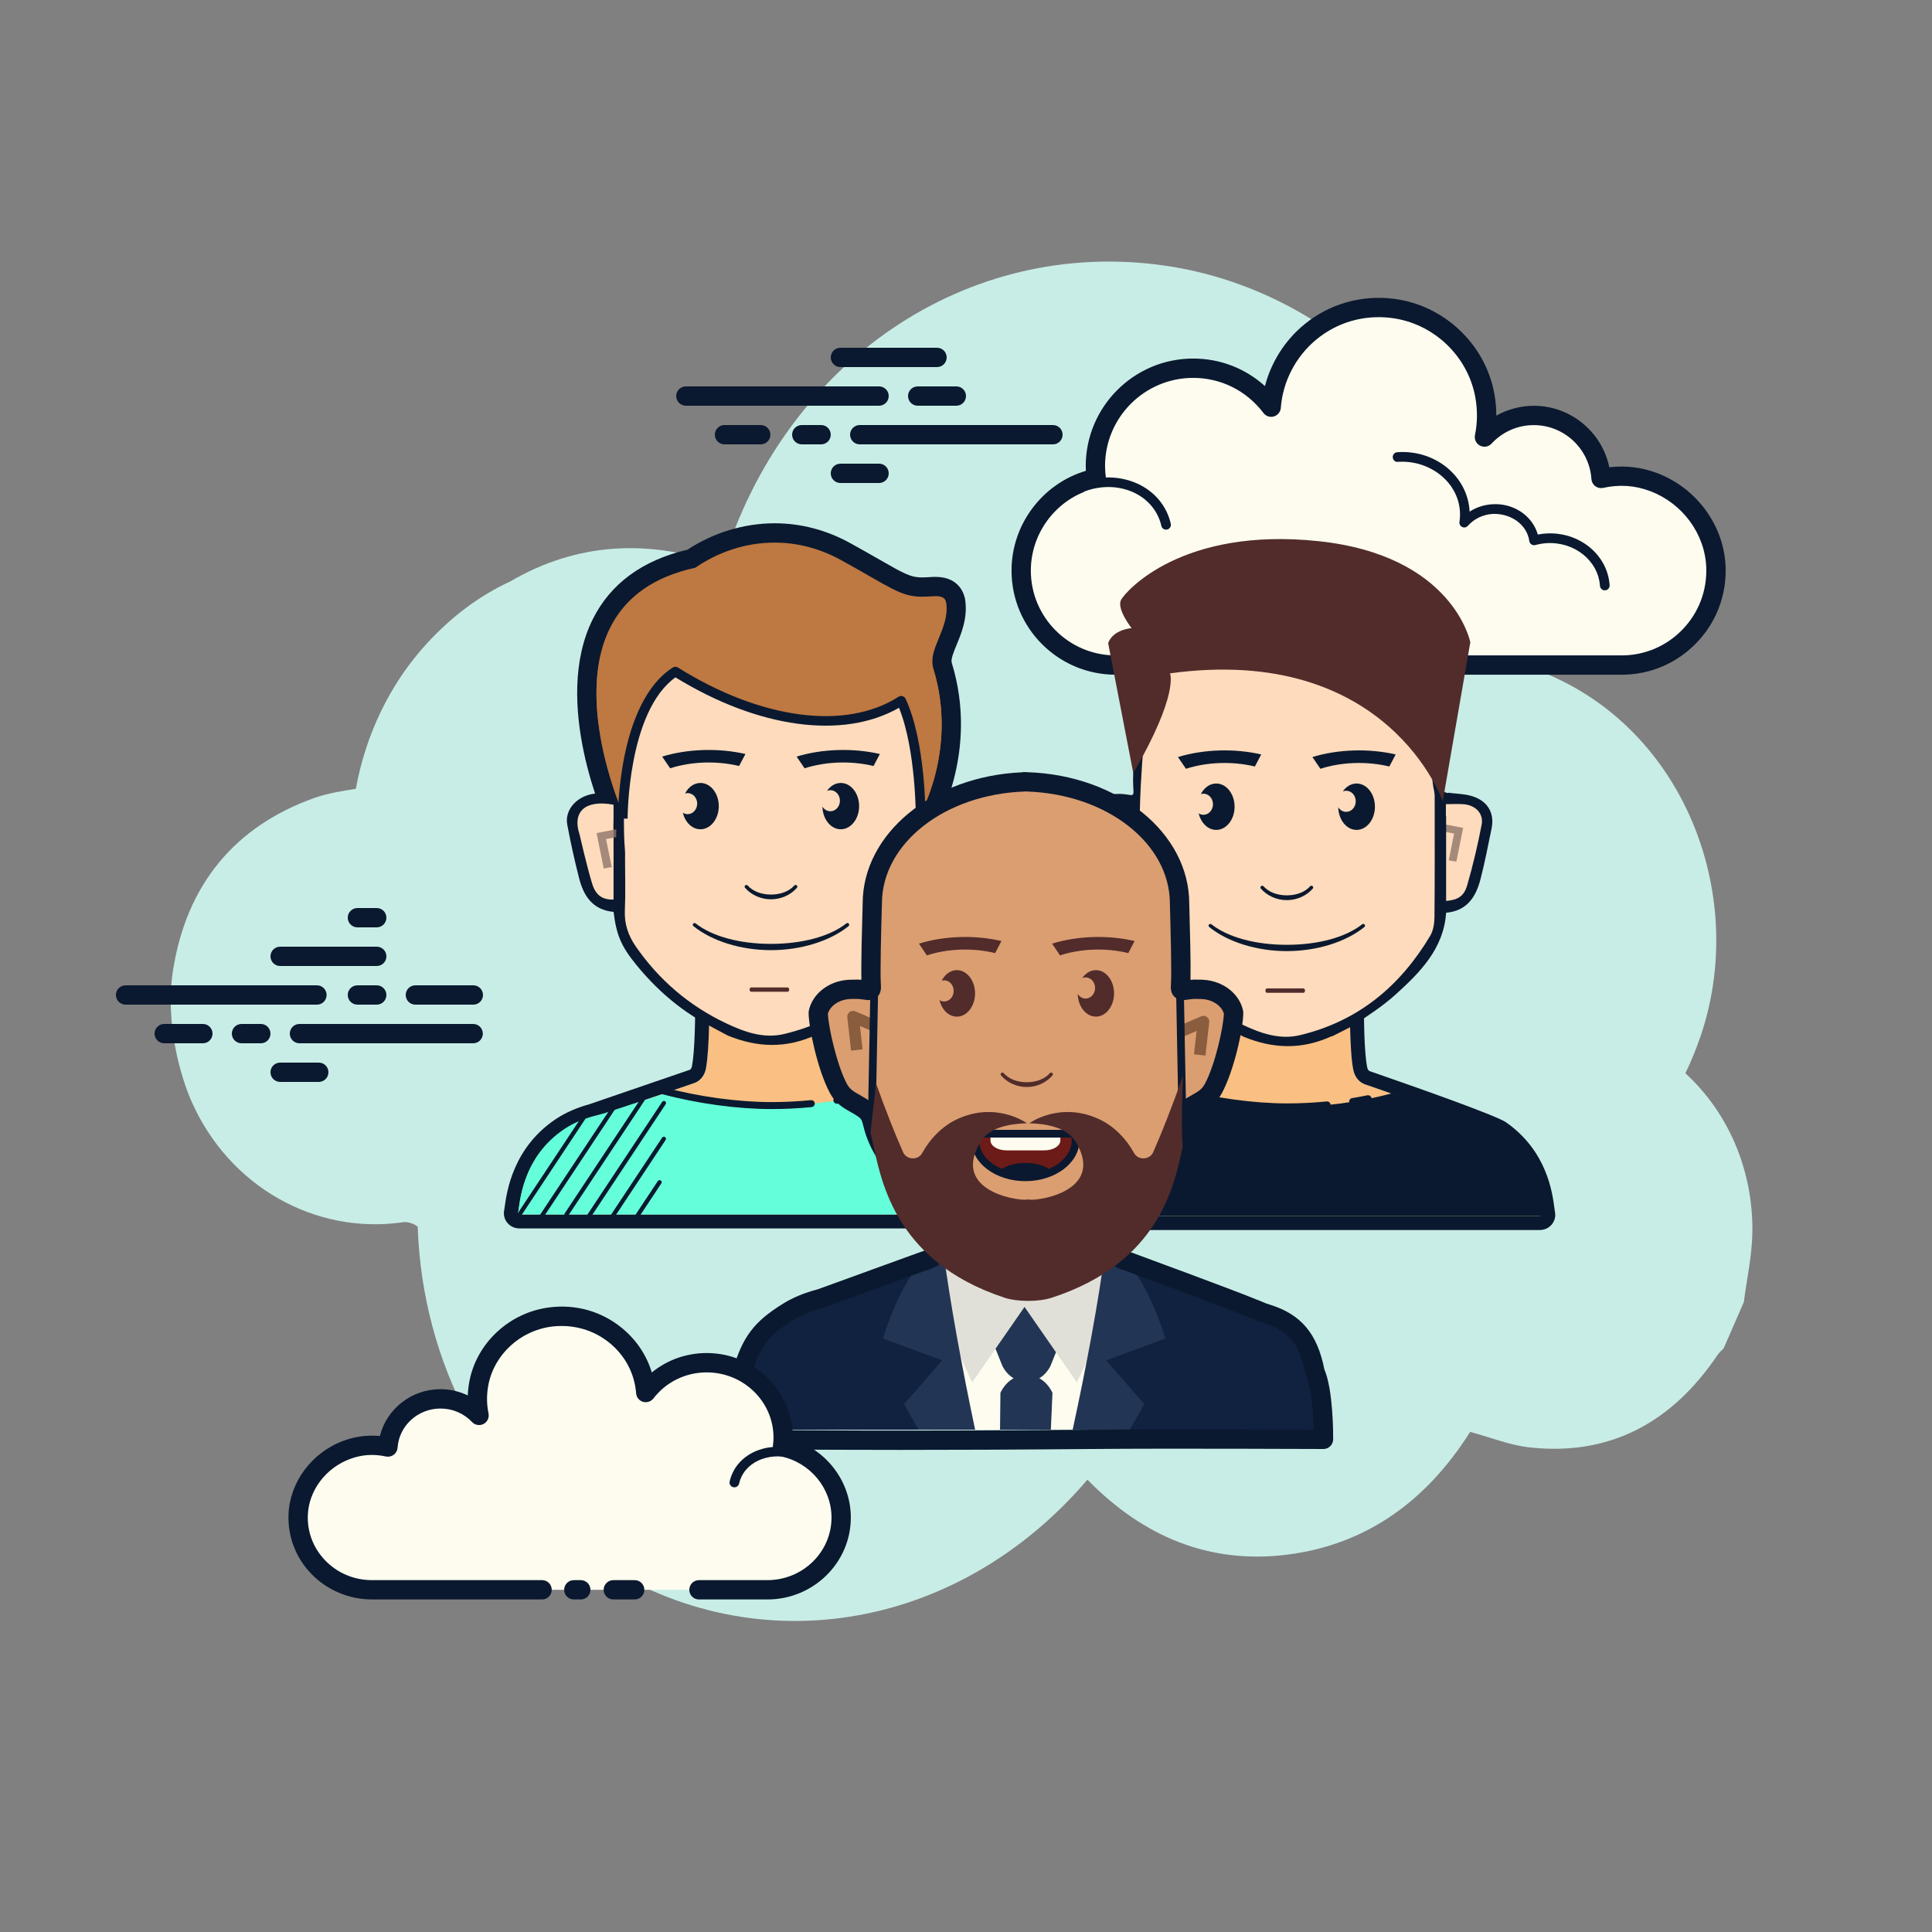 <svg xmlns="http://www.w3.org/2000/svg" xmlns:xlink="http://www.w3.org/1999/xlink" viewBox="0,0,256,256" width="100px" height="100px" fill-rule="nonzero"><rect x="0" y="0" width="256" height="256" fill="#808080" stroke="none"/><g fill="none" fill-rule="nonzero" stroke="none" stroke-width="1" stroke-linecap="butt" stroke-linejoin="miter" stroke-miterlimit="10" stroke-dasharray="" stroke-dashoffset="0" font-family="none" font-weight="none" font-size="none" text-anchor="none" style="mix-blend-mode: normal"><g transform="scale(2.56,2.56)"><path d="M87.234,55.551c0.3,-0.616 0.566,-1.264 0.796,-1.943c2.633,-7.77 -1.349,-17.078 -9.733,-19.325c-0.906,-11.383 -8.906,-19.193 -17.941,-20.525c-10.341,-1.525 -19.814,5.044 -22.966,15.485c-3.799,-1.346 -7.501,-1.182 -10.99,0.857c-1.583,0.732 -3.031,1.812 -4.33,3.233c-1.907,2.086 -3.147,4.719 -3.652,7.495c-0.748,0.118 -1.483,0.236 -2.176,0.484c-4.04,1.449 -6.589,4.431 -7.288,8.923c-0.435,2.797 0.443,5.587 0.933,6.714c1.935,4.455 6.422,6.98 10.981,6.312c0.227,-0.033 0.557,0.069 0.752,0.233c0.241,7.12 3.698,13.417 8.884,17.014c8.321,5.772 19.027,3.994 25.781,-3.921c2.894,2.96 6.338,4.398 10.384,3.876c4.023,-0.519 7.147,-2.739 9.426,-6.349c1.053,0.283 2.051,0.691 3.083,0.804c4.042,0.442 7.297,-1.184 9.732,-4.8c0.083,-0.124 0.203,-0.219 0.306,-0.328c0.348,-0.798 0.696,-1.596 1.044,-2.394c0.155,-1.211 0.429,-2.423 0.443,-3.632c0.039,-3.256 -1.292,-6.224 -3.469,-8.213z" fill="#c8ede6"></path><path d="M69.507,34.423c0,0 -11.691,0 -11.762,0c-2.7,0 -4.888,-2.189 -4.888,-4.889c0,-2.355 1.666,-4.321 3.884,-4.784c-0.026,-0.206 -0.043,-0.415 -0.043,-0.628c0,-2.796 2.267,-5.063 5.063,-5.063c1.651,0 3.113,0.794 4.037,2.017c0.236,-3.113 3.017,-5.514 6.27,-5.116c2.379,0.291 4.346,2.13 4.784,4.486c0.14,0.756 0.126,1.489 -0.014,2.177c0.638,-0.687 1.546,-1.119 2.557,-1.119c1.85,0 3.361,1.441 3.48,3.261c0.84,-0.186 1.754,-0.174 2.717,0.188c1.84,0.691 3.15,2.423 3.227,4.387c0.109,2.789 -2.12,5.085 -4.885,5.085c-0.21,0 -0.948,0 -1.118,0h-10.151" fill="#fdfcef"></path><path d="M57.745,34.923h11.762c0.276,0 0.5,-0.224 0.5,-0.5c0,-0.276 -0.224,-0.5 -0.5,-0.5h-11.762c-2.42,0 -4.389,-1.969 -4.389,-4.389c0,-2.066 1.466,-3.873 3.486,-4.295c0.255,-0.053 0.426,-0.293 0.394,-0.552c-0.023,-0.186 -0.039,-0.374 -0.039,-0.565c0,-2.517 2.047,-4.563 4.562,-4.563c1.438,0 2.765,0.663 3.638,1.818c0.125,0.166 0.338,0.237 0.54,0.178c0.199,-0.059 0.342,-0.234 0.357,-0.441c0.104,-1.377 0.779,-2.671 1.85,-3.549c1.083,-0.888 2.456,-1.282 3.86,-1.109c2.166,0.266 3.956,1.943 4.353,4.081c0.124,0.667 0.12,1.335 -0.013,1.986c-0.044,0.22 0.062,0.442 0.262,0.544c0.2,0.104 0.443,0.06 0.595,-0.104c0.575,-0.618 1.353,-0.959 2.19,-0.959c1.569,0 2.878,1.228 2.981,2.794c0.01,0.146 0.082,0.279 0.199,0.366c0.117,0.089 0.268,0.12 0.408,0.089c0.841,-0.185 1.637,-0.132 2.433,0.167c1.669,0.627 2.835,2.209 2.903,3.938c0.047,1.207 -0.387,2.35 -1.221,3.218c-0.835,0.869 -1.959,1.348 -3.164,1.348h-11.269c-0.276,0 -0.5,0.224 -0.5,0.5c0,0.276 0.224,0.5 0.5,0.5h11.271c1.479,0 2.858,-0.588 3.884,-1.654c1.025,-1.066 1.558,-2.469 1.5,-3.95c-0.083,-2.126 -1.51,-4.069 -3.55,-4.835c-0.8,-0.301 -1.626,-0.398 -2.468,-0.299c-0.377,-1.822 -1.998,-3.182 -3.905,-3.182c-0.684,0 -1.354,0.18 -1.944,0.51c0,-0.386 -0.035,-0.772 -0.106,-1.159c-0.477,-2.562 -2.621,-4.573 -5.215,-4.891c-1.679,-0.205 -3.32,0.266 -4.616,1.328c-1.003,0.823 -1.716,1.951 -2.038,3.193c-1.012,-0.916 -2.319,-1.426 -3.714,-1.426c-3.067,0 -5.562,2.496 -5.562,5.563c0,0.083 0.002,0.166 0.007,0.248c-2.254,0.673 -3.848,2.776 -3.848,5.164c-0.001,2.973 2.416,5.389 5.388,5.389z" fill="#0a192f"></path><path d="M72.34,23.655c1.808,-0.119 3.365,1.13 3.476,2.789c0.014,0.206 0.005,0.409 -0.025,0.606c0.349,-0.394 0.865,-0.661 1.458,-0.7c1.085,-0.071 2.022,0.645 2.158,1.62c0.197,-0.054 0.403,-0.09 0.616,-0.104c1.582,-0.104 2.944,0.989 3.042,2.441" fill="#fdfcef"></path><path d="M83.064,30.556c0.006,0 0.012,0 0.017,-0.001c0.138,-0.009 0.242,-0.128 0.233,-0.266c-0.107,-1.587 -1.588,-2.789 -3.308,-2.674c-0.137,0.009 -0.273,0.026 -0.409,0.053c-0.274,-0.968 -1.256,-1.645 -2.366,-1.567c-0.425,0.027 -0.823,0.159 -1.164,0.382c0,-0.019 -0.002,-0.037 -0.003,-0.056c-0.12,-1.795 -1.787,-3.16 -3.742,-3.021c-0.138,0.009 -0.242,0.128 -0.233,0.266c0.009,0.138 0.124,0.255 0.266,0.232c1.651,-0.105 3.108,1.037 3.21,2.557c0.012,0.184 0.004,0.37 -0.023,0.553c-0.017,0.109 0.041,0.217 0.141,0.264c0.1,0.047 0.219,0.022 0.293,-0.061c0.323,-0.365 0.78,-0.584 1.287,-0.617c0.951,-0.034 1.775,0.556 1.894,1.404c0.01,0.071 0.05,0.135 0.11,0.175c0.06,0.039 0.133,0.051 0.204,0.032c0.187,-0.051 0.377,-0.083 0.567,-0.097c1.44,-0.092 2.687,0.896 2.775,2.209c0.011,0.132 0.121,0.233 0.251,0.233z" fill="#0a192f"></path><path d="M55.765,25.323c1.699,-0.801 3.664,-0.234 4.389,1.267c0.09,0.186 0.157,0.379 0.201,0.574" fill="#fdfcef"></path><path d="M60.355,27.414c0.018,0 0.037,-0.002 0.056,-0.006c0.134,-0.031 0.219,-0.165 0.188,-0.3c-0.049,-0.217 -0.123,-0.428 -0.219,-0.627c-0.783,-1.621 -2.902,-2.239 -4.721,-1.385c-0.125,0.06 -0.179,0.208 -0.12,0.333c0.059,0.126 0.209,0.176 0.333,0.12c1.574,-0.744 3.394,-0.227 4.058,1.149c0.08,0.165 0.141,0.34 0.182,0.521c0.026,0.117 0.129,0.195 0.243,0.195z" fill="#0a192f"></path><path d="M77.53,58.68c-0.491,-0.343 -6.792,-2.526 -6.792,-2.526c-0.401,-0.106 -0.623,-0.431 -0.695,-0.792c-0.202,-1.025 -0.178,-3.489 -0.173,-3.929c0.001,-0.035 -0.031,-0.061 -0.071,-0.061h-0.238h-5.842h-0.238c-0.04,0 -0.071,0.027 -0.071,0.061c0.004,0.436 0.025,2.85 -0.173,3.929c-0.067,0.363 -0.294,0.686 -0.695,0.792l-5.15,1.77c-0.515,0.141 -1.011,0.343 -1.446,0.624c-2.273,1.469 -2.339,3.875 -2.433,4.322c-0.008,0.038 0.026,0.073 0.07,0.073h13.057h13.057c0.045,0 0.078,-0.035 0.07,-0.073c-0.09,-0.434 -0.124,-2.713 -2.237,-4.19z" fill="#fabf82"></path><path d="M69.8,51.372c0.04,0 0.071,0.026 0.071,0.061c-0.005,0.44 -0.029,2.904 0.173,3.929c0.072,0.362 0.294,0.686 0.695,0.792c0,0 6.301,2.182 6.792,2.526c2.113,1.477 2.147,3.757 2.238,4.191c0.008,0.038 -0.026,0.073 -0.07,0.073h-13.058h-13.057c-0.045,0 -0.078,-0.035 -0.07,-0.073c0.094,-0.448 0.16,-2.853 2.433,-4.322c0.435,-0.281 0.931,-0.483 1.446,-0.624l5.15,-1.77c0.401,-0.106 0.628,-0.429 0.695,-0.792c0.198,-1.079 0.177,-3.493 0.173,-3.929c-0.001,-0.035 0.031,-0.061 0.07,-0.061h0.238h5.842l0.239,-0.001M69.8,50.648h-0.238h-5.842h-0.238c-0.215,0 -0.425,0.086 -0.575,0.236c-0.149,0.15 -0.231,0.347 -0.228,0.557c0.015,1.329 -0.021,3.024 -0.161,3.791c-0.034,0.188 -0.133,0.214 -0.165,0.223l-0.026,0.007l-0.025,0.009l-5.129,1.763c-0.617,0.171 -1.164,0.41 -1.628,0.709c-2.298,1.485 -2.619,3.838 -2.725,4.61c-0.01,0.074 -0.017,0.132 -0.025,0.17c-0.048,0.231 0.01,0.468 0.161,0.651c0.153,0.186 0.381,0.292 0.625,0.292h13.059h13.057c0.245,0 0.472,-0.106 0.625,-0.292c0.151,-0.183 0.209,-0.42 0.161,-0.651c-0.008,-0.04 -0.015,-0.099 -0.025,-0.174c-0.105,-0.814 -0.384,-2.975 -2.508,-4.46c-0.5,-0.349 -4.583,-1.79 -6.972,-2.618l-0.026,-0.009l-0.026,-0.007c-0.031,-0.009 -0.127,-0.034 -0.166,-0.232c-0.143,-0.724 -0.176,-2.428 -0.159,-3.782c0.002,-0.21 -0.078,-0.408 -0.228,-0.557c-0.148,-0.15 -0.358,-0.236 -0.573,-0.236z" fill="#0a192f"></path><path d="M76.626,43.715c0.112,-0.38 0.206,-0.753 0.34,-1.124c0.174,-0.485 0.051,-0.796 -0.493,-1.096c-0.025,-0.014 -0.045,-0.03 -0.067,-0.046c-0.087,-0.014 -0.171,-0.025 -0.241,-0.033c-0.489,-0.057 -1.358,-0.082 -1.611,-0.586c-0.286,-0.571 -0.144,-1.177 -0.07,-1.78c0.081,-0.663 -0.171,-1.302 -0.173,-1.964c-0.045,-0.065 -0.078,-0.142 -0.087,-0.234c-0.1,-0.976 -0.388,-1.909 -0.772,-2.812c-1.352,-1.772 -3.878,-2.967 -6.768,-2.967c-4.31,0 -7.818,2.657 -7.818,5.922c0,0.155 0.01,0.307 0.026,0.459c-0.042,0.59 -0.099,1.116 -0.072,1.763c0.024,0.572 -0.06,0.996 -0.004,1.751c0.031,0.425 -0.165,0.151 -0.852,0.185c-0.088,0 -0.173,0.001 -0.256,0.007c-0.754,0.05 -1.364,0.53 -1.494,1.124c0.092,0.056 0.166,0.146 0.2,0.279c0.275,1.103 0.237,2.378 0.792,3.403c0.31,0.572 0.795,0.652 1.293,1.021c0.276,0.205 0.329,0.436 0.404,0.742c0.28,1.132 1.055,2.095 1.906,2.917c0.431,0.416 0.893,0.79 1.359,1.169c0.387,0.314 0.793,0.677 1.273,0.864c0.16,0.062 0.26,0.174 0.308,0.3c0.318,0.169 0.767,0.406 0.767,0.402c1.535,0.61 3.008,0.662 4.562,-0.03c0,0.006 0,0.012 0,0.017c0.008,-0.005 0.756,-0.362 1.062,-0.53c0.024,-0.033 0.052,-0.065 0.089,-0.096c0.471,-0.394 0.992,-0.722 1.477,-1.098c0.398,-0.31 0.725,-0.652 1.033,-1.024c-0.071,-0.161 0.086,-0.022 0.233,-0.191c0.689,-0.791 1.336,-2.037 1.448,-3.051c0.006,-0.052 0.044,-0.09 0.072,-0.127c-0.089,-0.281 0.132,-0.435 0.539,-0.446c0.368,-0.009 0.586,-0.421 0.868,-0.619c0.21,-0.799 0.494,-1.684 0.727,-2.471z" fill="#fddbbc"></path><path d="M74.762,43.049c0.009,-0.129 0.011,-0.258 -0.004,-0.386l0.975,0.187l-0.354,1.75l-0.393,-0.071l0.279,-1.383z" fill="#8e7469" opacity="0.8"></path><path d="M76.079,41.176c-0.335,-0.084 -0.691,-0.092 -1.068,-0.138c0,-0.04 -0.096,0.043 -0.096,0.003c-0.238,-0.023 -0.364,-0.301 -0.368,-0.591c-0.007,-0.585 -0.081,-1.227 -0.028,-1.841c0.015,-0.554 -0.085,-0.907 -0.193,-1.299c0.017,-0.161 0.027,-0.323 0.027,-0.487c0,-3.356 -3.507,-6.087 -7.818,-6.087c-4.31,0 -7.818,2.731 -7.818,6.087c0,0.159 0.01,0.316 0.026,0.472c-0.042,0.607 -0.099,1.148 -0.072,1.811c0.024,0.588 -0.06,1.024 -0.004,1.799c0.031,0.437 -0.165,0.156 -0.852,0.19c-0.088,0 -0.173,0.001 -0.256,0.007c-0.935,0.064 -1.65,0.806 -1.501,1.609c0.172,0.93 0.378,1.856 0.611,2.775c0.231,0.909 0.685,1.653 1.788,1.759c0.142,1.182 0.395,1.783 1.15,2.715c1.024,1.266 2.239,2.346 3.707,3.133c0.152,0.082 1.054,0.575 1.054,0.569c1.535,0.627 3.008,0.68 4.562,-0.03c0,0.006 0,0.012 0,0.018c0.01,-0.006 0.978,-0.482 1.161,-0.603c0.737,-0.489 1.488,-0.978 2.136,-1.563c1.285,-1.159 2.498,-2.388 2.624,-4.241c1.09,-0.097 1.541,-0.831 1.774,-1.718c0.228,-0.87 0.393,-1.755 0.577,-2.634c0.177,-0.847 -0.237,-1.494 -1.123,-1.715zM58.455,46.606c-0.546,0.014 -0.908,-0.199 -1.099,-0.802c-0.262,-0.827 -0.653,-2.553 -0.658,-2.568c-0.413,-1.258 0.367,-1.817 1.757,-1.553v0.731c-0.007,0 -0.014,0.607 0.001,0.61l-0.001,3.582zM74.248,47.469c-0.003,0.326 -0.058,0.695 -0.223,0.972c-1.524,2.549 -3.668,4.403 -6.741,5.139c-1.066,0.255 -2.065,-0.111 -2.992,-0.551c-1.943,-0.92 -3.497,-2.271 -4.685,-3.991c-0.389,-0.564 -0.597,-1.169 -0.567,-1.861c0.04,-0.915 0.01,-1.832 0.01,-2.749c0,-0.113 0.009,-0.226 -0.001,-0.337c-0.228,-2.516 0.301,-7.176 0.301,-7.268c0,-3.029 3.225,-5.494 7.189,-5.494c3.964,0 7.318,2.464 7.318,5.494c0,0.062 0.025,0.135 0.023,0.197c0.272,0.257 0.071,2.705 0.353,3.94c0.031,0.14 0.026,0.288 0.026,0.432c0,2.026 0.009,4.052 -0.011,6.077zM76.691,42.678c-0.202,1.055 -0.448,2.105 -0.748,3.139c-0.169,0.584 -0.488,0.76 -1.092,0.816v-3.601c0.001,-0.001 0.003,-0.001 0.004,-0.001c-0.001,-0.012 -0.003,-0.022 -0.003,-0.034v-0.76c-0.004,-0.002 -0.009,-0.004 -0.013,-0.007v-0.607c0.325,0 0.627,-0.02 0.927,0.004c0.604,0.049 1.033,0.483 0.925,1.051z" fill="#0a192f"></path><path d="M58.597,43.363c-0.01,-0.135 -0.011,-0.271 0.004,-0.406l-1.024,0.196l0.371,1.839l0.414,-0.075l-0.294,-1.454z" fill="#8e7469" opacity="0.8"></path><path d="M66.605,46.591c0.518,0 1.02,-0.224 1.344,-0.598c0.032,-0.038 0.028,-0.094 -0.01,-0.127v0c-0.038,-0.032 -0.095,-0.028 -0.128,0.009c-0.264,0.297 -0.703,0.468 -1.205,0.468c-0.503,0 -0.942,-0.171 -1.206,-0.468c-0.018,-0.02 -0.043,-0.03 -0.069,-0.03c-0.021,0 -0.042,0.007 -0.059,0.022c-0.038,0.033 -0.042,0.089 -0.01,0.127c0.323,0.373 0.825,0.597 1.343,0.597zM64.952,39.674l0.329,-0.624c-1.39,-0.322 -2.99,-0.271 -4.31,0.135l0.414,0.608c1.085,-0.355 2.42,-0.399 3.567,-0.119zM71.911,39.674l0.329,-0.624c-1.39,-0.322 -2.99,-0.271 -4.31,0.135l0.414,0.608c1.085,-0.355 2.42,-0.399 3.567,-0.119zM62.952,40.554c-0.334,0 -0.627,0.219 -0.796,0.548c0.042,-0.013 0.086,-0.022 0.132,-0.022c0.274,0 0.496,0.245 0.496,0.547c0,0.302 -0.222,0.547 -0.496,0.547c-0.089,0 -0.173,-0.028 -0.245,-0.075c0.117,0.496 0.48,0.857 0.909,0.857c0.524,0 0.95,-0.538 0.95,-1.201c-0.001,-0.663 -0.425,-1.201 -0.95,-1.201zM70.217,40.554c-0.285,0 -0.54,0.159 -0.714,0.411c0.054,-0.022 0.113,-0.037 0.174,-0.037c0.274,0 0.496,0.245 0.496,0.547c0,0.302 -0.222,0.547 -0.496,0.547c-0.17,0 -0.319,-0.095 -0.409,-0.238c0.012,0.65 0.432,1.172 0.948,1.172c0.524,0 0.95,-0.538 0.95,-1.201c0.001,-0.663 -0.424,-1.201 -0.949,-1.201zM70.62,47.982c0.039,-0.031 0.045,-0.088 0.013,-0.126v0c-0.031,-0.038 -0.089,-0.045 -0.128,-0.014c-0.856,0.674 -2.278,1.061 -3.9,1.061c-1.622,0 -3.044,-0.387 -3.901,-1.061c-0.017,-0.013 -0.037,-0.02 -0.057,-0.02c-0.026,0 -0.053,0.012 -0.071,0.033c-0.031,0.038 -0.026,0.095 0.013,0.127c0.967,0.781 2.468,1.247 4.015,1.247c1.548,0 3.05,-0.466 4.016,-1.247z" fill="#0a192f"></path><path d="M77.618,58.611c-0.493,-0.349 -1.061,-0.605 -1.663,-0.772l-0.633,-0.169c0.004,-0.001 0.009,-0.002 0.012,-0.004l-3.301,-1.073c-1.675,0.451 -3.471,0.698 -5.344,0.698c-1.873,0 -3.67,-0.248 -5.344,-0.698l-3.301,1.073c0.004,0.001 0.009,0.002 0.013,0.004l-0.649,0.173c-0.518,0.143 -1.015,0.348 -1.451,0.634c-2.282,1.493 -2.347,3.937 -2.442,4.391c-0.008,0.039 0.026,0.074 0.07,0.074h13.105h13.105c0.045,0 0.078,-0.035 0.07,-0.074c-0.093,-0.44 -0.126,-2.755 -2.247,-4.257z" fill="#0a192f"></path><path d="M66.626,57.474c-1.764,0 -3.83,-0.284 -5.669,-0.778c-0.097,-0.026 -0.155,-0.126 -0.129,-0.222c0.026,-0.096 0.126,-0.152 0.225,-0.127c1.809,0.486 3.841,0.765 5.573,0.765c0.68,0 1.367,-0.034 2.043,-0.101c0.105,-0.011 0.19,0.064 0.2,0.163c0.01,0.099 -0.063,0.188 -0.164,0.198c-0.687,0.067 -1.386,0.102 -2.079,0.102zM70.016,57.198c-0.088,0 -0.165,-0.063 -0.18,-0.152c-0.016,-0.098 0.051,-0.192 0.151,-0.208c0.138,-0.022 0.276,-0.046 0.412,-0.072c0.125,-0.023 0.25,-0.048 0.376,-0.074c0.097,-0.015 0.195,0.043 0.216,0.141c0.02,0.098 -0.044,0.193 -0.143,0.213c-0.126,0.025 -0.253,0.05 -0.381,0.075c-0.14,0.026 -0.28,0.051 -0.421,0.075c-0.01,0.001 -0.021,0.002 -0.03,0.002zM53.584,63.052c-0.021,0 -0.042,-0.006 -0.06,-0.017c-0.051,-0.033 -0.065,-0.101 -0.031,-0.15l3.533,-5.342c0.033,-0.05 0.102,-0.065 0.152,-0.032c0.05,0.033 0.065,0.101 0.031,0.15l-3.533,5.342c-0.021,0.031 -0.056,0.049 -0.092,0.049zM54.672,63.232c-0.021,0 -0.042,-0.006 -0.06,-0.017c-0.051,-0.033 -0.065,-0.101 -0.031,-0.15l3.945,-5.965c0.033,-0.051 0.102,-0.065 0.152,-0.032c0.05,0.033 0.065,0.101 0.031,0.15l-3.945,5.965c-0.021,0.031 -0.056,0.049 -0.092,0.049zM56.018,63.052c-0.021,0 -0.042,-0.006 -0.06,-0.017c-0.051,-0.033 -0.065,-0.101 -0.031,-0.15l3.945,-5.965c0.033,-0.05 0.102,-0.064 0.152,-0.032c0.051,0.033 0.065,0.101 0.031,0.15l-3.945,5.965c-0.021,0.031 -0.056,0.049 -0.092,0.049zM57.118,63.232c-0.021,0 -0.042,-0.006 -0.06,-0.017c-0.051,-0.033 -0.065,-0.101 -0.031,-0.15l3.945,-5.965c0.034,-0.051 0.102,-0.065 0.152,-0.032c0.05,0.033 0.065,0.101 0.031,0.15l-3.945,5.965c-0.022,0.031 -0.057,0.049 -0.092,0.049zM58.256,63.364c-0.021,0 -0.042,-0.006 -0.06,-0.017c-0.051,-0.033 -0.065,-0.101 -0.031,-0.15l2.803,-4.238c0.033,-0.05 0.102,-0.064 0.152,-0.032c0.051,0.033 0.065,0.101 0.031,0.15l-2.803,4.238c-0.022,0.031 -0.056,0.049 -0.092,0.049zM59.436,63.497c-0.021,0 -0.042,-0.006 -0.06,-0.017c-0.051,-0.033 -0.065,-0.101 -0.031,-0.15l1.401,-2.119c0.033,-0.05 0.101,-0.064 0.152,-0.032c0.051,0.033 0.065,0.101 0.031,0.15l-1.401,2.119c-0.021,0.031 -0.056,0.049 -0.092,0.049z" fill="#0a192f"></path><path d="M67.463,51.388c0.045,0 0.084,-0.052 0.084,-0.114c0,-0.062 -0.038,-0.114 -0.084,-0.114h-1.882c-0.045,0 -0.084,0.052 -0.084,0.114c0,0.062 0.038,0.114 0.084,0.114zM57.357,33.285c0.27,-0.717 1.215,-0.772 1.215,-0.772c0,0 -0.807,-1.016 -0.538,-1.48c0.269,-0.464 3.158,-3.755 10.178,-3.026c7.02,0.729 7.891,5.236 7.891,5.236l-1.428,8.234c0,0 -2.801,-8.168 -14.118,-6.625c0,0 0.493,1.038 -1.898,5.164l-1.302,-6.731z" fill="#512c2b"></path><path d="M31.909,42.567c-0.116,-0.252 -2.821,-6.205 -0.779,-10.296c0.859,-1.723 2.425,-2.851 4.654,-3.354c1.275,-0.86 2.803,-1.333 4.312,-1.333c1.273,0 2.51,0.324 3.675,0.965c0.606,0.334 1.099,0.616 1.511,0.853c1.317,0.756 1.716,0.983 2.458,0.983c0.084,0 0.171,-0.003 0.264,-0.008c0.208,-0.014 0.319,-0.02 0.424,-0.02c0.814,0 1.001,0.483 1.039,0.772c0.107,0.792 -0.169,1.461 -0.412,2.051c-0.203,0.491 -0.378,0.915 -0.269,1.27c1.365,4.418 -0.752,8.013 -0.843,8.164l-0.939,1.562l0.011,-1.822c0,-0.035 0.011,-3.239 -0.739,-5.373c-1.033,0.536 -2.268,0.817 -3.608,0.817c-2.378,0 -5.002,-0.845 -7.607,-2.447c-2.197,1.807 -2.195,6.949 -2.195,7.003l0.013,2.305z" fill="#be7841"></path><path d="M40.095,28.085c1.107,0 2.276,0.267 3.434,0.903c2.588,1.423 3.068,1.898 4.21,1.898c0.093,0 0.19,-0.003 0.293,-0.009c0.135,-0.008 0.27,-0.019 0.394,-0.019c0.281,0 0.507,0.057 0.545,0.34c0.179,1.329 -0.986,2.357 -0.663,3.401c1.314,4.255 -0.794,7.759 -0.794,7.759c0,0 0.025,-3.884 -0.991,-6.098c-1.049,0.683 -2.366,1.04 -3.856,1.04c-2.253,0 -4.904,-0.815 -7.63,-2.551c-2.705,1.774 -2.673,7.61 -2.673,7.61c0,0 -5.122,-11.087 3.623,-12.972c1.112,-0.773 2.549,-1.302 4.108,-1.302M40.095,27.085c-1.577,0 -3.171,0.484 -4.512,1.367c-2.334,0.547 -3.983,1.757 -4.901,3.597c-2.148,4.304 0.653,10.468 0.773,10.729l1.926,4.168l-0.018,-4.592c-0.005,-1.341 0.316,-4.849 1.76,-6.378c2.578,1.523 5.172,2.324 7.542,2.324c1.197,0 2.317,-0.213 3.299,-0.622c0.455,1.665 0.554,3.838 0.548,4.674l-0.024,3.647l1.881,-3.125c0.096,-0.159 2.323,-3.94 0.893,-8.57c-0.056,-0.182 0.101,-0.562 0.253,-0.93c0.254,-0.616 0.571,-1.383 0.446,-2.309c-0.027,-0.201 -0.228,-1.206 -1.536,-1.206c-0.115,0 -0.237,0.007 -0.361,0.015l-0.091,0.006c-0.083,0.005 -0.16,0.007 -0.235,0.007c-0.588,0 -0.888,-0.16 -2.208,-0.917c-0.414,-0.238 -0.909,-0.521 -1.521,-0.858c-1.238,-0.682 -2.555,-1.027 -3.914,-1.027z" fill="#0a192f"></path><path d="M50.832,58.609c-0.491,-0.342 -6.792,-2.52 -6.792,-2.52c-0.401,-0.106 -0.623,-0.429 -0.695,-0.79c-0.202,-1.022 -0.178,-3.48 -0.173,-3.919c0.001,-0.035 -0.031,-0.061 -0.071,-0.061h-0.238h-5.842h-0.238c-0.04,0 -0.071,0.027 -0.071,0.061c0.004,0.435 0.025,2.843 -0.173,3.919c-0.067,0.362 -0.294,0.684 -0.695,0.79l-5.15,1.766c-0.515,0.141 -1.011,0.342 -1.446,0.623c-2.273,1.466 -2.339,3.865 -2.433,4.312c-0.008,0.038 0.026,0.073 0.07,0.073h13.057h13.057c0.045,0 0.078,-0.035 0.07,-0.073c-0.091,-0.434 -0.124,-2.708 -2.237,-4.181z" fill="#fabf82"></path><path d="M43.102,51.318c0.04,0 0.071,0.026 0.071,0.061c-0.005,0.439 -0.029,2.897 0.173,3.919c0.072,0.362 0.294,0.684 0.695,0.79c0,0 6.301,2.177 6.792,2.52c2.113,1.474 2.147,3.748 2.238,4.181c0.008,0.038 -0.026,0.073 -0.07,0.073h-13.058h-13.057c-0.045,0 -0.078,-0.035 -0.07,-0.073c0.094,-0.447 0.16,-2.846 2.433,-4.312c0.435,-0.281 0.931,-0.481 1.446,-0.623l5.15,-1.766c0.401,-0.106 0.628,-0.428 0.695,-0.79c0.198,-1.076 0.177,-3.485 0.173,-3.919c-0.001,-0.035 0.031,-0.061 0.07,-0.061h0.238h5.842l0.239,0M43.102,50.596h-0.238h-5.842h-0.238c-0.215,0 -0.425,0.086 -0.575,0.235c-0.149,0.149 -0.231,0.346 -0.228,0.556c0.015,1.326 -0.021,3.017 -0.161,3.782c-0.034,0.188 -0.133,0.214 -0.165,0.222l-0.026,0.006l-0.025,0.009l-5.129,1.759c-0.617,0.17 -1.164,0.409 -1.628,0.707c-2.298,1.482 -2.619,3.828 -2.725,4.599c-0.01,0.074 -0.017,0.131 -0.025,0.17c-0.048,0.23 0.01,0.467 0.161,0.65c0.153,0.186 0.381,0.292 0.625,0.292h13.057h13.057c0.245,0 0.472,-0.106 0.625,-0.292c0.151,-0.183 0.209,-0.419 0.161,-0.65c-0.008,-0.04 -0.015,-0.099 -0.025,-0.174c-0.105,-0.812 -0.384,-2.968 -2.508,-4.449c-0.5,-0.349 -4.583,-1.786 -6.972,-2.611l-0.026,-0.009l-0.026,-0.007c-0.031,-0.009 -0.127,-0.034 -0.166,-0.232c-0.143,-0.722 -0.176,-2.422 -0.159,-3.773c0.002,-0.209 -0.078,-0.407 -0.228,-0.556c-0.147,-0.148 -0.356,-0.234 -0.571,-0.234z" fill="#0a192f"></path><path d="M49.928,43.679c0.112,-0.379 0.206,-0.751 0.34,-1.121c0.174,-0.484 0.051,-0.794 -0.493,-1.094c-0.025,-0.014 -0.045,-0.03 -0.067,-0.045c-0.087,-0.014 -0.171,-0.025 -0.241,-0.033c-0.489,-0.057 -1.358,-0.082 -1.611,-0.585c-0.286,-0.569 -0.144,-1.174 -0.07,-1.776c0.081,-0.662 -0.171,-1.299 -0.173,-1.959c-0.045,-0.065 -0.078,-0.141 -0.087,-0.233c-0.1,-0.974 -0.388,-1.905 -0.772,-2.805c-1.352,-1.768 -3.878,-2.96 -6.768,-2.96c-4.31,0 -7.818,2.65 -7.818,5.908c0,0.154 0.01,0.307 0.026,0.458c-0.042,0.589 -0.099,1.114 -0.072,1.758c0.024,0.57 -0.06,0.994 -0.004,1.747c0.031,0.424 -0.165,0.151 -0.852,0.184c-0.088,0 -0.173,0.001 -0.256,0.006c-0.754,0.05 -1.364,0.528 -1.494,1.121c0.092,0.056 0.166,0.146 0.2,0.279c0.275,1.1 0.237,2.373 0.792,3.395c0.31,0.571 0.795,0.65 1.293,1.018c0.276,0.204 0.329,0.435 0.404,0.74c0.28,1.13 1.055,2.09 1.906,2.91c0.431,0.415 0.893,0.788 1.359,1.166c0.387,0.313 0.793,0.676 1.273,0.862c0.16,0.062 0.26,0.174 0.308,0.3c0.318,0.168 0.767,0.405 0.767,0.401c1.535,0.608 3.008,0.66 4.562,-0.03c0,0.006 0,0.012 0,0.017c0.008,-0.005 0.756,-0.362 1.062,-0.528c0.024,-0.032 0.052,-0.065 0.089,-0.095c0.471,-0.393 0.992,-0.72 1.477,-1.096c0.398,-0.309 0.725,-0.65 1.033,-1.021c-0.071,-0.161 0.086,-0.022 0.233,-0.191c0.689,-0.789 1.336,-2.032 1.448,-3.044c0.006,-0.052 0.044,-0.09 0.072,-0.127c-0.089,-0.281 0.132,-0.434 0.539,-0.445c0.368,-0.009 0.586,-0.42 0.868,-0.618c0.209,-0.795 0.494,-1.679 0.727,-2.464z" fill="#fddbbc"></path><path d="M48.064,43.015c0.009,-0.128 0.011,-0.258 -0.004,-0.385l0.975,0.186l-0.354,1.745l-0.393,-0.071l0.279,-1.379z" fill="#8e7469" opacity="0.8"></path><path d="M49.381,41.147c-0.335,-0.084 -0.691,-0.092 -1.068,-0.138c0,-0.04 -0.096,0.043 -0.096,0.003c-0.238,-0.023 -0.364,-0.3 -0.368,-0.59c-0.007,-0.584 -0.081,-1.224 -0.028,-1.836c0.015,-0.552 -0.085,-0.905 -0.193,-1.296c0.017,-0.16 0.027,-0.322 0.027,-0.486c0,-3.348 -3.507,-6.072 -7.818,-6.072c-4.311,0 -7.818,2.724 -7.818,6.072c0,0.159 0.01,0.315 0.026,0.471c-0.042,0.606 -0.099,1.145 -0.072,1.807c0.024,0.586 -0.06,1.021 -0.004,1.795c0.031,0.436 -0.165,0.155 -0.852,0.189c-0.088,0 -0.173,0.001 -0.256,0.006c-0.935,0.064 -1.65,0.804 -1.501,1.605c0.172,0.928 0.378,1.851 0.611,2.768c0.231,0.907 0.685,1.649 1.788,1.755c0.142,1.179 0.395,1.779 1.15,2.708c1.024,1.263 2.239,2.34 3.707,3.125c0.152,0.082 1.054,0.574 1.054,0.567c1.535,0.626 3.008,0.678 4.562,-0.03c0,0.006 0,0.012 0,0.018c0.01,-0.006 0.978,-0.481 1.161,-0.602c0.737,-0.488 1.488,-0.976 2.136,-1.559c1.285,-1.156 2.498,-2.382 2.624,-4.231c1.09,-0.097 1.541,-0.829 1.774,-1.714c0.228,-0.868 0.393,-1.75 0.577,-2.628c0.177,-0.842 -0.238,-1.487 -1.123,-1.707zM31.757,46.563c-0.546,0.014 -0.908,-0.198 -1.099,-0.8c-0.262,-0.825 -0.653,-2.546 -0.658,-2.562c-0.413,-1.255 0.367,-1.812 1.757,-1.549v0.729c-0.007,0 -0.014,0.606 0.001,0.608l-0.001,3.574zM47.55,47.425c-0.003,0.326 -0.058,0.693 -0.223,0.969c-1.524,2.543 -3.668,4.392 -6.741,5.126c-1.066,0.255 -2.065,-0.111 -2.992,-0.549c-1.943,-0.918 -3.497,-2.266 -4.685,-3.981c-0.389,-0.562 -0.597,-1.166 -0.567,-1.856c0.04,-0.912 0.01,-1.828 0.01,-2.742c0,-0.113 0.009,-0.225 -0.001,-0.336c-0.228,-2.51 0.301,-7.159 0.301,-7.25c0,-3.022 3.225,-5.481 7.189,-5.481c3.964,0 7.318,2.458 7.318,5.481c0,0.062 0.025,0.135 0.023,0.196c0.272,0.256 0.071,2.699 0.353,3.931c0.031,0.139 0.026,0.287 0.026,0.431c0,2.019 0.009,4.04 -0.011,6.061zM49.993,42.645c-0.202,1.052 -0.448,2.1 -0.748,3.131c-0.169,0.582 -0.488,0.758 -1.092,0.814v-3.592c0.001,-0.001 0.003,-0.001 0.004,-0.001c-0.001,-0.012 -0.003,-0.022 -0.003,-0.034v-0.759c-0.004,-0.002 -0.009,-0.004 -0.013,-0.006v-0.606c0.325,0 0.627,-0.019 0.927,0.004c0.604,0.049 1.033,0.482 0.925,1.049z" fill="#0a192f"></path><path d="M31.898,43.328c-0.01,-0.135 -0.011,-0.271 0.004,-0.405l-1.024,0.196l0.371,1.835l0.414,-0.074l-0.294,-1.45z" fill="#8e7469" opacity="0.8"></path><path d="M39.906,46.548c0.518,0 1.02,-0.223 1.344,-0.596c0.032,-0.038 0.028,-0.094 -0.01,-0.126v0c-0.038,-0.032 -0.095,-0.028 -0.128,0.009c-0.264,0.297 -0.703,0.467 -1.205,0.467c-0.503,0 -0.942,-0.17 -1.206,-0.467c-0.018,-0.02 -0.043,-0.03 -0.069,-0.03c-0.021,0 -0.042,0.007 -0.059,0.022c-0.038,0.032 -0.042,0.089 -0.01,0.126c0.324,0.372 0.826,0.595 1.343,0.595zM38.254,39.649l0.329,-0.622c-1.39,-0.321 -2.99,-0.27 -4.31,0.134l0.414,0.606c1.085,-0.354 2.42,-0.398 3.567,-0.118zM45.213,39.649l0.329,-0.622c-1.39,-0.321 -2.99,-0.27 -4.31,0.134l0.414,0.606c1.085,-0.354 2.419,-0.398 3.567,-0.118zM36.254,40.526c-0.334,0 -0.627,0.218 -0.796,0.546c0.042,-0.013 0.086,-0.022 0.132,-0.022c0.274,0 0.496,0.244 0.496,0.546c0,0.302 -0.222,0.546 -0.496,0.546c-0.089,0 -0.173,-0.028 -0.245,-0.074c0.117,0.494 0.48,0.855 0.909,0.855c0.524,0 0.95,-0.536 0.95,-1.198c-0.001,-0.662 -0.425,-1.199 -0.95,-1.199zM43.519,40.526c-0.285,0 -0.54,0.159 -0.714,0.41c0.054,-0.022 0.113,-0.037 0.174,-0.037c0.274,0 0.496,0.244 0.496,0.546c0,0.301 -0.222,0.546 -0.496,0.546c-0.17,0 -0.319,-0.095 -0.409,-0.237c0.012,0.648 0.432,1.169 0.948,1.169c0.524,0 0.95,-0.536 0.95,-1.198c0,-0.662 -0.424,-1.199 -0.949,-1.199zM43.922,47.936c0.039,-0.031 0.045,-0.088 0.013,-0.126v0c-0.031,-0.038 -0.089,-0.045 -0.128,-0.014c-0.856,0.673 -2.278,1.059 -3.9,1.059c-1.622,0 -3.044,-0.386 -3.901,-1.059c-0.017,-0.013 -0.037,-0.019 -0.057,-0.019c-0.026,0 -0.053,0.012 -0.071,0.033c-0.031,0.038 -0.026,0.095 0.013,0.126c0.966,0.779 2.468,1.244 4.015,1.244c1.548,0 3.049,-0.465 4.016,-1.244z" fill="#0a192f"></path><path d="M50.919,58.54c-0.493,-0.348 -1.061,-0.603 -1.663,-0.77l-0.633,-0.168c0.004,-0.001 0.009,-0.002 0.012,-0.004l-3.301,-1.07c-1.675,0.45 -3.471,0.697 -5.344,0.697c-1.873,0 -3.67,-0.248 -5.344,-0.697l-3.301,1.07c0.004,0.001 0.009,0.002 0.013,0.004l-0.649,0.173c-0.518,0.143 -1.015,0.347 -1.451,0.632c-2.282,1.49 -2.347,3.927 -2.442,4.381c-0.008,0.039 0.026,0.074 0.07,0.074h13.105h13.105c0.045,0 0.078,-0.035 0.07,-0.074c-0.092,-0.44 -0.125,-2.75 -2.247,-4.248z" fill="#64ffda"></path><path d="M39.928,57.405c-1.764,0 -3.83,-0.283 -5.669,-0.776c-0.097,-0.026 -0.155,-0.126 -0.129,-0.222c0.026,-0.096 0.126,-0.152 0.225,-0.127c1.809,0.485 3.841,0.764 5.573,0.764c0.68,0 1.367,-0.034 2.043,-0.1c0.105,-0.011 0.19,0.064 0.2,0.162c0.01,0.099 -0.063,0.188 -0.164,0.197c-0.687,0.068 -1.387,0.102 -2.079,0.102zM43.318,57.13c-0.088,0 -0.165,-0.063 -0.18,-0.152c-0.016,-0.098 0.051,-0.191 0.151,-0.207c0.138,-0.022 0.276,-0.046 0.412,-0.072c0.125,-0.023 0.25,-0.048 0.376,-0.074c0.097,-0.015 0.195,0.043 0.216,0.141c0.02,0.097 -0.044,0.193 -0.143,0.213c-0.126,0.025 -0.253,0.05 -0.381,0.074c-0.14,0.026 -0.28,0.051 -0.421,0.074c-0.01,0.002 -0.021,0.003 -0.03,0.003zM26.886,62.971c-0.021,0 -0.042,-0.006 -0.06,-0.017c-0.051,-0.033 -0.065,-0.1 -0.031,-0.15l3.533,-5.329c0.033,-0.05 0.102,-0.065 0.152,-0.032c0.05,0.033 0.065,0.1 0.031,0.15l-3.533,5.329c-0.021,0.03 -0.056,0.049 -0.092,0.049zM27.974,63.15c-0.021,0 -0.042,-0.006 -0.06,-0.017c-0.051,-0.033 -0.065,-0.1 -0.031,-0.15l3.945,-5.95c0.033,-0.051 0.102,-0.065 0.152,-0.032c0.05,0.033 0.065,0.1 0.031,0.15l-3.945,5.95c-0.021,0.03 -0.056,0.049 -0.092,0.049zM29.32,62.971c-0.021,0 -0.042,-0.006 -0.06,-0.017c-0.051,-0.033 -0.065,-0.1 -0.031,-0.15l3.945,-5.95c0.033,-0.05 0.102,-0.064 0.152,-0.032c0.051,0.033 0.065,0.1 0.031,0.15l-3.945,5.95c-0.021,0.03 -0.057,0.049 -0.092,0.049zM30.419,63.15c-0.021,0 -0.042,-0.006 -0.06,-0.017c-0.051,-0.033 -0.065,-0.1 -0.031,-0.15l3.945,-5.95c0.034,-0.051 0.102,-0.065 0.152,-0.032c0.05,0.033 0.065,0.1 0.031,0.15l-3.945,5.95c-0.021,0.03 -0.056,0.049 -0.092,0.049zM31.558,63.281c-0.021,0 -0.042,-0.006 -0.06,-0.017c-0.051,-0.033 -0.065,-0.1 -0.031,-0.15l2.803,-4.228c0.033,-0.05 0.102,-0.064 0.152,-0.032c0.051,0.033 0.065,0.1 0.031,0.15l-2.803,4.228c-0.022,0.032 -0.056,0.049 -0.092,0.049zM32.738,63.414c-0.021,0 -0.042,-0.006 -0.06,-0.017c-0.051,-0.033 -0.065,-0.1 -0.031,-0.15l1.401,-2.114c0.033,-0.05 0.101,-0.064 0.152,-0.032c0.051,0.033 0.065,0.1 0.031,0.15l-1.401,2.114c-0.021,0.031 -0.057,0.049 -0.092,0.049z" fill="#0a192f"></path><path d="M40.765,51.334c0.045,0 0.084,-0.052 0.084,-0.113c0,-0.061 -0.038,-0.113 -0.084,-0.113h-1.882c-0.045,0 -0.084,0.052 -0.084,0.113c0,0.061 0.038,0.113 0.084,0.113z" fill="#512c2b"></path><path d="M48.971,31.242c-0.055,-0.407 -0.5,-0.346 -0.939,-0.321c-1.37,0.08 -1.705,-0.351 -4.503,-1.889c-2.788,-1.533 -5.641,-0.922 -7.542,0.398c-8.746,1.885 -3.623,12.972 -3.623,12.972c0,0 -0.032,-5.836 2.673,-7.61c4.529,2.884 8.851,3.227 11.486,1.511c1.017,2.214 0.991,6.098 0.991,6.098c0,0 2.109,-3.504 0.794,-7.759c-0.323,-1.042 0.842,-2.07 0.663,-3.4z" fill="#be7841"></path><path d="M47.904,42.373l-0.5,-0.004c0,-0.036 0.013,-3.563 -0.873,-5.734c-2.889,1.657 -7.274,1.065 -11.57,-1.575c-2.478,1.78 -2.476,7.254 -2.476,7.311l-0.5,0.002c-0.001,-0.243 -0.001,-5.994 2.834,-7.82c0.084,-0.051 0.187,-0.053 0.269,-0.002c4.3,2.689 8.678,3.271 11.423,1.512c0.061,-0.038 0.137,-0.05 0.204,-0.029c0.069,0.021 0.127,0.069 0.157,0.135c1.047,2.237 1.033,6.043 1.032,6.204z" fill="#0a192f"></path><path d="M16.405,52h-9.905c-0.276,0 -0.5,-0.224 -0.5,-0.5c0,-0.276 0.224,-0.5 0.5,-0.5h9.905c0.276,0 0.5,0.224 0.5,0.5c0,0.276 -0.223,0.5 -0.5,0.5zM19.5,52h-1c-0.276,0 -0.5,-0.224 -0.5,-0.5c0,-0.276 0.224,-0.5 0.5,-0.5h1c0.276,0 0.5,0.224 0.5,0.5c0,0.276 -0.223,0.5 -0.5,0.5zM24.491,54h-8.991c-0.276,0 -0.5,-0.224 -0.5,-0.5c0,-0.276 0.224,-0.5 0.5,-0.5h8.991c0.276,0 0.5,0.224 0.5,0.5c0,0.276 -0.224,0.5 -0.5,0.5zM13.5,54h-1c-0.276,0 -0.5,-0.224 -0.5,-0.5c0,-0.276 0.224,-0.5 0.5,-0.5h1c0.276,0 0.5,0.224 0.5,0.5c0,0.276 -0.223,0.5 -0.5,0.5zM10.5,54h-2c-0.276,0 -0.5,-0.224 -0.5,-0.5c0,-0.276 0.224,-0.5 0.5,-0.5h2c0.276,0 0.5,0.224 0.5,0.5c0,0.276 -0.223,0.5 -0.5,0.5zM16.5,56h-2c-0.276,0 -0.5,-0.224 -0.5,-0.5c0,-0.276 0.224,-0.5 0.5,-0.5h2c0.276,0 0.5,0.224 0.5,0.5c0,0.276 -0.224,0.5 -0.5,0.5zM19.5,47c-0.177,0 -0.823,0 -1,0c-0.276,0 -0.5,0.224 -0.5,0.5c0,0.276 0.224,0.5 0.5,0.5c0.177,0 0.823,0 1,0c0.276,0 0.5,-0.224 0.5,-0.5c0,-0.276 -0.224,-0.5 -0.5,-0.5zM19.5,49c-0.177,0 -4.823,0 -5,0c-0.276,0 -0.5,0.224 -0.5,0.5c0,0.276 0.224,0.5 0.5,0.5c0.177,0 4.823,0 5,0c0.276,0 0.5,-0.224 0.5,-0.5c0,-0.276 -0.224,-0.5 -0.5,-0.5zM24.5,51c-0.177,0 -2.823,0 -3,0c-0.276,0 -0.5,0.224 -0.5,0.5c0,0.276 0.224,0.5 0.5,0.5c0.177,0 2.823,0 3,0c0.276,0 0.5,-0.224 0.5,-0.5c0,-0.276 -0.224,-0.5 -0.5,-0.5zM45.5,21h-10c-0.276,0 -0.5,-0.224 -0.5,-0.5c0,-0.276 0.224,-0.5 0.5,-0.5h10c0.276,0 0.5,0.224 0.5,0.5c0,0.276 -0.224,0.5 -0.5,0.5zM49.5,21h-2c-0.276,0 -0.5,-0.224 -0.5,-0.5c0,-0.276 0.224,-0.5 0.5,-0.5h2c0.276,0 0.5,0.224 0.5,0.5c0,0.276 -0.224,0.5 -0.5,0.5zM54.5,23h-10c-0.276,0 -0.5,-0.224 -0.5,-0.5c0,-0.276 0.224,-0.5 0.5,-0.5h10c0.276,0 0.5,0.224 0.5,0.5c0,0.276 -0.223,0.5 -0.5,0.5zM42.5,23h-1c-0.276,0 -0.5,-0.224 -0.5,-0.5c0,-0.276 0.224,-0.5 0.5,-0.5h1c0.276,0 0.5,0.224 0.5,0.5c0,0.276 -0.224,0.5 -0.5,0.5zM39.375,23h-1.875c-0.276,0 -0.5,-0.224 -0.5,-0.5c0,-0.276 0.224,-0.5 0.5,-0.5h1.875c0.276,0 0.5,0.224 0.5,0.5c0,0.276 -0.224,0.5 -0.5,0.5zM48.5,19h-5c-0.276,0 -0.5,-0.224 -0.5,-0.5c0,-0.276 0.224,-0.5 0.5,-0.5h5c0.276,0 0.5,0.224 0.5,0.5c0,0.276 -0.223,0.5 -0.5,0.5zM45.5,25h-2c-0.276,0 -0.5,-0.224 -0.5,-0.5c0,-0.276 0.224,-0.5 0.5,-0.5h2c0.276,0 0.5,0.224 0.5,0.5c0,0.276 -0.224,0.5 -0.5,0.5z" fill="#0a192f"></path><path d="M68.218,74c-0.087,-1.736 -0.156,-3.078 -0.156,-3.078c-0.304,-1.612 -0.962,-2.557 -2.511,-3.025c-0.067,-0.02 -0.158,-0.053 -0.26,-0.092c-0.118,-0.051 -0.266,-0.111 -0.44,-0.179c-0.508,-0.215 -5.505,-1.959 -7.111,-2.557c-2.192,1.544 -3.177,2.139 -4.64,2.139c-1.559,0 -3.023,-0.681 -4.627,-2.254l-2.432,0.898c-0.006,-0.003 -0.012,-0.006 -0.018,-0.01l-0.236,0.062l-3.329,1.207c-0.592,0.155 -1.16,0.376 -1.66,0.684c-1.347,0.831 -2.029,2.08 -2.376,3.126c0,0 -0.352,2.491 -0.338,2.581c-0.006,0.064 -0.012,0.245 -0.018,0.497h30.152z" fill="#112240"></path><path d="M49.419,70.073c0.287,0.774 -0.142,1.889 -0.163,2.677c-0.012,0.444 0.021,0.854 0.077,1.25h8.121c0.249,-0.379 0.521,-0.748 0.828,-1.105c-0.551,-0.693 -0.936,-1.496 -1.496,-2.181c-0.135,-0.165 -0.145,-0.368 0,-0.531c0.315,-0.355 0.754,-0.535 1.184,-0.713c0.473,-0.195 0.932,-0.409 1.41,-0.585c-0.302,-1.253 -0.898,-2.388 -1.643,-3.436c-0.099,-0.139 -0.079,-0.273 -0.004,-0.375c-2.186,1.54 -3.172,2.134 -4.633,2.134c-1.49,0 -2.976,-0.599 -4.359,-2.087c-0.184,1.143 -1.221,2.686 -0.453,3.808c0.305,0.444 0.928,0.597 1.131,1.144z" fill="#fdfcef"></path><path d="M51.884,70.701l-1.242,-3.093h4.973l-1.242,3.093c-0.553,1.094 -1.936,1.094 -2.489,0z" fill="#233554"></path><path d="M48.611,64.738l-1.055,0.846l2.764,5.967l2.97,-4.28c0,0 -4.46,-1.334 -4.679,-2.533z" fill="#e1e0d8"></path><path d="M57.448,64.738l1.216,0.732l-2.925,6.081l-2.97,-4.28c0,0 4.459,-1.334 4.679,-2.533z" fill="#e1e0d8"></path><path d="M62.274,50.96c-0.088,-0.006 -0.177,-0.007 -0.27,-0.007c-0.725,-0.035 -0.932,0.254 -0.899,-0.195c0.058,-0.797 -0.053,-4.028 -0.053,-4.191c0,-3.348 -3.496,-6.079 -7.864,-6.231v-0.01c-0.03,0.001 -0.058,0.004 -0.088,0.005c-0.03,-0.001 -0.058,-0.004 -0.088,-0.005v0.01c-4.368,0.151 -7.864,2.882 -7.864,6.231c0,0.163 -0.111,3.394 -0.053,4.191c0.033,0.449 -0.173,0.159 -0.899,0.195c-0.093,0 -0.182,0.001 -0.27,0.007c-0.795,0.053 -1.438,0.559 -1.575,1.185c0.097,0.059 0.459,2.803 1.046,3.885c0.327,0.604 0.838,0.688 1.364,1.077c0.291,0.216 0.347,0.459 0.427,0.782c0.295,1.195 1.113,2.211 2.009,3.077c0.443,0.428 3.38,3.56 5.904,3.401c2.536,-0.095 5.461,-2.973 5.904,-3.401c0.897,-0.867 1.715,-1.883 2.009,-3.077c0.08,-0.323 0.135,-0.566 0.427,-0.782c0.525,-0.39 1.036,-0.474 1.364,-1.077c0.586,-1.081 0.948,-3.825 1.046,-3.885c-0.139,-0.626 -0.782,-1.132 -1.577,-1.185z" fill="#db9e71"></path><path d="M53.146,56.264c0.513,0 1.01,-0.224 1.331,-0.599c0.032,-0.038 0.028,-0.095 -0.01,-0.127v0c-0.038,-0.032 -0.094,-0.029 -0.127,0.009c-0.261,0.298 -0.696,0.469 -1.194,0.469c-0.498,0 -0.933,-0.171 -1.194,-0.469c-0.018,-0.02 -0.043,-0.031 -0.068,-0.031c-0.021,0 -0.042,0.007 -0.059,0.022c-0.037,0.032 -0.042,0.089 -0.01,0.127c0.32,0.375 0.818,0.599 1.331,0.599zM51.509,49.332l0.325,-0.625c-1.377,-0.323 -2.961,-0.271 -4.269,0.135l0.41,0.609c1.076,-0.355 2.398,-0.4 3.534,-0.119z" fill="#512c2b"></path><path d="M58.473,74l0.758,-1.322l-1.979,-2.265l3.068,-1.132c-1.292,-4.151 -3.068,-4.906 -3.068,-4.906c-0.402,3.11 -1.066,6.557 -1.731,9.626h2.952zM46.795,72.678l0.746,1.322h2.931c-0.647,-3.069 -1.296,-6.516 -1.699,-9.626c0,0 -1.776,0.755 -3.069,4.906l3.069,1.132z" fill="#233554"></path><path d="M58.401,49.332l0.325,-0.625c-1.377,-0.323 -2.961,-0.271 -4.269,0.135l0.41,0.609c1.075,-0.355 2.398,-0.4 3.534,-0.119zM49.528,50.214c-0.331,0 -0.621,0.219 -0.788,0.549c0.042,-0.013 0.085,-0.022 0.131,-0.022c0.271,0 0.491,0.245 0.491,0.548c0,0.303 -0.22,0.548 -0.491,0.548c-0.089,0 -0.171,-0.028 -0.243,-0.074c0.116,0.496 0.475,0.858 0.901,0.858c0.519,0 0.94,-0.539 0.94,-1.204c-0.001,-0.664 -0.422,-1.203 -0.941,-1.203zM56.724,50.214c-0.282,0 -0.535,0.16 -0.707,0.412c0.054,-0.023 0.112,-0.037 0.173,-0.037c0.271,0 0.491,0.245 0.491,0.548c0,0.303 -0.22,0.548 -0.491,0.548c-0.168,0 -0.316,-0.095 -0.405,-0.239c0.012,0.651 0.428,1.174 0.939,1.174c0.519,0 0.94,-0.539 0.94,-1.204c0,-0.663 -0.421,-1.202 -0.94,-1.202z" fill="#512c2b"></path><path d="M46.616,75.047c-5.419,0 -8.484,-0.046 -8.53,-0.047c-0.261,-0.004 -0.475,-0.208 -0.491,-0.469c-0.005,-0.083 -0.12,-2.036 0.347,-3.646c0.49,-1.689 1.097,-2.487 2.594,-3.411c0.506,-0.313 1.11,-0.563 1.796,-0.742l5.309,-1.927c0.367,-0.097 0.614,-0.319 0.645,-0.477c0.017,-0.085 0.058,-0.393 0.109,-1.445c-0.751,-0.533 -1.363,-1.013 -1.547,-1.192c-1.189,-1.162 -1.872,-2.228 -2.146,-3.351c-0.077,-0.316 -0.104,-0.407 -0.241,-0.511c-0.15,-0.112 -0.301,-0.196 -0.444,-0.277c-0.36,-0.203 -0.769,-0.434 -1.06,-0.975c-0.649,-1.211 -1.104,-3.426 -1.104,-4.165c0,-0.035 0.004,-0.07 0.012,-0.105c0.187,-0.869 1.021,-1.523 2.029,-1.592c0.102,-0.007 0.205,-0.007 0.31,-0.008c0.14,-0.009 0.269,-0.003 0.382,0.008c-0.02,-0.943 0.031,-2.728 0.055,-3.556l0.01,-0.388c0,-3.624 3.615,-6.595 8.249,-6.797c0.037,-0.009 0.075,-0.014 0.115,-0.014c0.007,0 0.098,0.005 0.104,0.005c0.029,0 0.06,0.003 0.089,0.008v-0.003c4.681,0.165 8.347,3.151 8.347,6.801l0.01,0.386c0.023,0.839 0.074,2.659 0.055,3.559c0.125,-0.012 0.258,-0.017 0.411,-0.008c0.077,-0.003 0.179,0.001 0.279,0.007c1.009,0.068 1.844,0.723 2.03,1.592c0.008,0.035 0.012,0.07 0.012,0.105c0,0.827 -0.475,2.987 -1.105,4.165c-0.29,0.541 -0.698,0.771 -1.059,0.975c-0.144,0.081 -0.294,0.165 -0.445,0.278c-0.136,0.102 -0.163,0.193 -0.236,0.492c-0.277,1.141 -0.959,2.205 -2.149,3.368c-0.185,0.181 -0.82,0.704 -1.647,1.303c0.002,0.871 0.112,1.178 0.148,1.255c0.138,0.293 0.34,0.475 0.603,0.542c0.278,0.1 5.65,2.082 6.589,2.479c0.166,0.063 0.32,0.127 0.442,0.18c0.07,0.026 0.149,0.055 0.208,0.072c1.627,0.491 2.48,1.496 2.846,3.352c0.462,1.075 0.459,3.368 0.457,3.631c-0.006,0.274 -0.23,0.496 -0.504,0.496c-0.001,0 -0.002,0 -0.002,0c-0.079,0.001 -7.92,-0.037 -11.993,0c-3.836,0.035 -7.161,0.047 -9.889,0.047zM38.58,74.006c1.745,0.021 8.183,0.083 17.915,-0.006c3.478,-0.032 9.687,-0.011 11.499,-0.002c-0.022,-0.844 -0.114,-2.185 -0.385,-2.762c-0.018,-0.038 -0.03,-0.078 -0.038,-0.119c-0.29,-1.534 -0.877,-2.25 -2.164,-2.639c-0.077,-0.023 -0.18,-0.06 -0.295,-0.104c-0.132,-0.057 -0.274,-0.114 -0.441,-0.18c-0.932,-0.394 -6.453,-2.432 -6.509,-2.452c-0.502,-0.125 -0.949,-0.511 -1.212,-1.07c-0.065,-0.14 -0.268,-0.568 -0.241,-1.947c0.003,-0.158 0.081,-0.306 0.21,-0.397c0.905,-0.645 1.588,-1.207 1.736,-1.353c1.051,-1.026 1.646,-1.939 1.873,-2.872c0.088,-0.362 0.184,-0.752 0.611,-1.073c0.189,-0.142 0.375,-0.248 0.554,-0.349c0.312,-0.176 0.517,-0.292 0.67,-0.577c0.544,-1.016 0.962,-2.959 0.985,-3.636c-0.116,-0.405 -0.572,-0.72 -1.108,-0.756c-0.073,-0.005 -0.146,-0.006 -0.231,-0.006c-0.245,-0.012 -0.402,0.015 -0.529,0.034c-0.19,0.03 -0.454,0.072 -0.676,-0.132c-0.229,-0.209 -0.207,-0.508 -0.198,-0.635c0.046,-0.627 -0.019,-2.924 -0.042,-3.789c-0.007,-0.229 -0.011,-0.381 -0.011,-0.414c0,-3.107 -3.242,-5.656 -7.382,-5.801c-0.021,-0.001 -0.041,-0.003 -0.061,-0.006c-0.014,0 -0.023,0.001 -0.026,0.001v0v0c-0.018,0.002 -0.035,0.004 -0.054,0.005c-4.14,0.145 -7.382,2.693 -7.382,5.801c0,0.033 -0.004,0.186 -0.011,0.416c-0.024,0.864 -0.089,3.161 -0.043,3.786c0.009,0.127 0.031,0.426 -0.197,0.636c-0.221,0.202 -0.481,0.162 -0.676,0.132c-0.127,-0.021 -0.285,-0.04 -0.5,-0.035c-0.092,-0.002 -0.186,0.001 -0.262,0.007c-0.535,0.036 -0.991,0.351 -1.107,0.756c0.024,0.685 0.461,2.657 0.984,3.636c0.153,0.285 0.359,0.401 0.67,0.576c0.179,0.102 0.365,0.208 0.554,0.349c0.431,0.324 0.525,0.715 0.608,1.06c0.231,0.947 0.826,1.86 1.877,2.887c0.118,0.116 0.742,0.616 1.646,1.246c0.141,0.098 0.221,0.261 0.213,0.433c-0.065,1.483 -0.12,1.769 -0.138,1.862c-0.127,0.656 -0.761,1.097 -1.332,1.242l-5.307,1.926c-0.633,0.169 -1.146,0.379 -1.567,0.64c-1.292,0.798 -1.735,1.382 -2.158,2.84c-0.292,1.003 -0.328,2.199 -0.322,2.841z" fill="#0a192f"></path><path d="M62.395,54.636l-0.596,-0.066l0.136,-1.209l-0.642,0.277l-0.238,-0.551l1.117,-0.483c0.1,-0.042 0.213,-0.029 0.298,0.034c0.086,0.063 0.132,0.169 0.119,0.274zM44.051,54.378l-0.194,-1.724c-0.013,-0.106 0.033,-0.211 0.119,-0.274c0.086,-0.064 0.199,-0.078 0.298,-0.034l1.117,0.484l-0.238,0.551l-0.642,-0.278l0.136,1.209z" fill="#895d3d"></path><g fill="#0a192f"><path d="M45.131,57.758c-0.001,0 -0.003,0 -0.004,0c-0.11,-0.002 -0.198,-0.094 -0.196,-0.204l0.123,-6.498c0.002,-0.11 0.094,-0.191 0.204,-0.196c0.11,0.002 0.198,0.094 0.196,0.204l-0.123,6.498c-0.002,0.109 -0.092,0.196 -0.2,0.196z"></path></g><g fill="#0a192f"><path d="M61.194,57.758c-0.108,0 -0.198,-0.087 -0.2,-0.196l-0.123,-6.498c-0.002,-0.11 0.086,-0.202 0.196,-0.204c0.001,0 0.003,0 0.004,0c0.108,0 0.198,0.087 0.2,0.196l0.123,6.498c0.002,0.11 -0.086,0.202 -0.196,0.204c-0.001,0 -0.003,0 -0.004,0z"></path></g><g fill="#6d1b18"><path d="M50.53,58.678c-0.03,0.116 -0.048,0.236 -0.048,0.359c0,1.049 1.161,1.9 2.593,1.9c1.432,0 2.593,-0.851 2.593,-1.9c0,-0.123 -0.017,-0.242 -0.048,-0.359z"></path></g><g fill="#0a192f"><path d="M54.445,60.644c-0.228,-0.266 -0.755,-0.452 -1.37,-0.452c-0.615,0 -1.142,0.186 -1.37,0.452c0.398,0.183 0.865,0.293 1.37,0.293c0.505,0 0.972,-0.11 1.37,-0.293z"></path></g><g fill="#fdfcef"><path d="M51.273,58.678c-0.001,0.011 -0.005,0.022 -0.005,0.033v0.321c0,0.281 0.37,0.511 0.823,0.511h1.97c0.453,0 0.823,-0.23 0.823,-0.511v-0.321c0,-0.011 -0.004,-0.022 -0.005,-0.033z"></path></g><g fill="#0a192f"><path d="M53.075,61.137c-1.54,0 -2.793,-0.942 -2.793,-2.1c0,-0.136 0.019,-0.273 0.054,-0.409c0.022,-0.088 0.103,-0.149 0.193,-0.149h5.092c0.091,0 0.171,0.062 0.193,0.149c0.037,0.141 0.055,0.274 0.055,0.409c0,1.157 -1.254,2.1 -2.794,2.1zM50.693,58.879c-0.008,0.053 -0.011,0.105 -0.011,0.158c0,0.938 1.073,1.699 2.393,1.699c1.32,0 2.394,-0.762 2.394,-1.699c0,-0.053 -0.004,-0.104 -0.011,-0.158z"></path></g><g fill="#512c2b"><path d="M61.233,55.666c-0.55,1.592 -1.123,3.017 -1.545,3.973c-0.178,0.404 -0.778,0.43 -0.99,0.041c-0.361,-0.662 -0.98,-1.37 -1.817,-1.756c-2.029,-0.936 -3.606,0.216 -3.606,0.216c0.845,0.023 1.941,0.195 2.404,0.959c1.625,2.683 -2.311,3.119 -2.463,2.976c-0.153,0.143 -4.089,-0.293 -2.463,-2.976c0.463,-0.764 1.559,-0.936 2.404,-0.959c0,0 -1.578,-1.151 -3.606,-0.216c-0.836,0.386 -1.456,1.093 -1.817,1.756c-0.212,0.389 -0.812,0.363 -0.99,-0.041c-0.387,-0.875 -0.9,-2.148 -1.405,-3.578c-0.072,0.861 -0.205,1.715 -0.279,2.575c0.024,0.111 0.048,0.222 0.074,0.331c0.432,1.843 0.984,6.262 6.855,8.201c0.668,0.221 1.774,0.222 2.444,0.004c5.555,-1.809 6.346,-5.784 6.779,-7.805c-0.066,-1.23 -0.034,-2.463 0.021,-3.701z"></path></g><g fill="#233554"><path d="M54.392,74l0.083,-1.91c-0.598,-1.239 -2.094,-1.239 -2.693,0l-0.021,1.91z"></path></g><g><path d="M36.178,82.287c1.883,0 3.517,0 3.54,0c2.11,0 3.821,-1.674 3.821,-3.739c0,-1.802 -1.302,-3.305 -3.035,-3.66c0.02,-0.158 0.034,-0.317 0.034,-0.48c0,-2.139 -1.772,-3.873 -3.957,-3.873c-1.29,0 -2.433,0.607 -3.155,1.543c-0.185,-2.381 -2.358,-4.218 -4.9,-3.913c-1.859,0.223 -3.397,1.629 -3.739,3.431c-0.11,0.578 -0.098,1.139 0.011,1.665c-0.498,-0.525 -1.208,-0.856 -1.998,-0.856c-1.446,0 -2.627,1.102 -2.72,2.494c-0.657,-0.142 -1.371,-0.133 -2.123,0.143c-1.438,0.528 -2.462,1.853 -2.522,3.356c-0.085,2.133 1.657,3.889 3.818,3.889c0.164,0 0.741,0 0.874,0h7.934M29.701,82.287h0.36" fill="#fdfcef"></path><path d="M39.718,82.788h-3.54c-0.276,0 -0.5,-0.224 -0.5,-0.5c0,-0.276 0.224,-0.5 0.5,-0.5h3.54c1.831,0 3.321,-1.453 3.321,-3.239c0,-1.524 -1.108,-2.858 -2.636,-3.17c-0.256,-0.053 -0.429,-0.294 -0.396,-0.554c0.018,-0.137 0.03,-0.275 0.03,-0.417c0,-1.86 -1.551,-3.373 -3.457,-3.373c-1.092,0 -2.098,0.491 -2.76,1.349c-0.126,0.164 -0.341,0.231 -0.539,0.174c-0.198,-0.06 -0.339,-0.234 -0.355,-0.44c-0.079,-1.02 -0.565,-1.944 -1.369,-2.604c-0.829,-0.68 -1.885,-0.979 -2.973,-0.853c-1.646,0.197 -3.006,1.442 -3.307,3.027c-0.094,0.495 -0.091,0.99 0.009,1.472c0.045,0.219 -0.06,0.441 -0.258,0.545c-0.197,0.102 -0.44,0.063 -0.594,-0.1c-0.428,-0.451 -1.009,-0.7 -1.635,-0.7c-1.169,0 -2.145,0.891 -2.221,2.027c-0.01,0.146 -0.082,0.278 -0.198,0.366c-0.116,0.087 -0.264,0.12 -0.406,0.089c-0.639,-0.138 -1.243,-0.098 -1.846,0.125c-1.262,0.463 -2.144,1.631 -2.195,2.905c-0.035,0.876 0.283,1.709 0.895,2.346c0.635,0.66 1.496,1.024 2.423,1.024h8.807c0.276,0 0.5,0.224 0.5,0.5c0,0.276 -0.224,0.5 -0.5,0.5h-8.807c-1.185,0 -2.331,-0.485 -3.144,-1.331c-0.803,-0.836 -1.219,-1.929 -1.173,-3.078c0.067,-1.675 1.212,-3.204 2.849,-3.806c0.61,-0.225 1.24,-0.304 1.88,-0.244c0.344,-1.396 1.629,-2.424 3.135,-2.424c0.493,0 0.977,0.113 1.414,0.323c0.009,-0.242 0.037,-0.484 0.083,-0.727c0.381,-2.009 2.096,-3.585 4.17,-3.833c1.365,-0.167 2.685,0.218 3.726,1.071c0.748,0.613 1.278,1.409 1.546,2.302c0.791,-0.648 1.786,-1.007 2.842,-1.007c2.458,0 4.457,1.962 4.457,4.373c0,0.034 0,0.068 -0.001,0.103c1.764,0.555 3.003,2.188 3.003,4.038c0.001,2.339 -1.937,4.241 -4.32,4.241zM30.061,82.788h-0.36c-0.276,0 -0.5,-0.224 -0.5,-0.5c0,-0.276 0.224,-0.5 0.5,-0.5h0.36c0.276,0 0.5,0.224 0.5,0.5c0,0.276 -0.224,0.5 -0.5,0.5z" fill="#0a192f"></path><g fill="#0a192f"><path d="M38.011,76.984c-0.018,0 -0.036,-0.002 -0.055,-0.006c-0.135,-0.03 -0.22,-0.164 -0.189,-0.299c0.037,-0.164 0.094,-0.325 0.17,-0.479c0.604,-1.224 2.272,-1.677 3.722,-1.007c0.125,0.058 0.18,0.206 0.122,0.331c-0.058,0.126 -0.207,0.179 -0.332,0.122c-1.201,-0.556 -2.577,-0.208 -3.063,0.774c-0.058,0.118 -0.102,0.242 -0.13,0.367c-0.027,0.118 -0.13,0.197 -0.245,0.197z"></path></g></g><g fill="#0a192f"><path d="M32.852,82.788h-1.107c-0.276,0 -0.5,-0.224 -0.5,-0.5c0,-0.276 0.224,-0.5 0.5,-0.5h1.107c0.276,0 0.5,0.224 0.5,0.5c0,0.276 -0.223,0.5 -0.5,0.5z"></path></g></g></g></svg>
